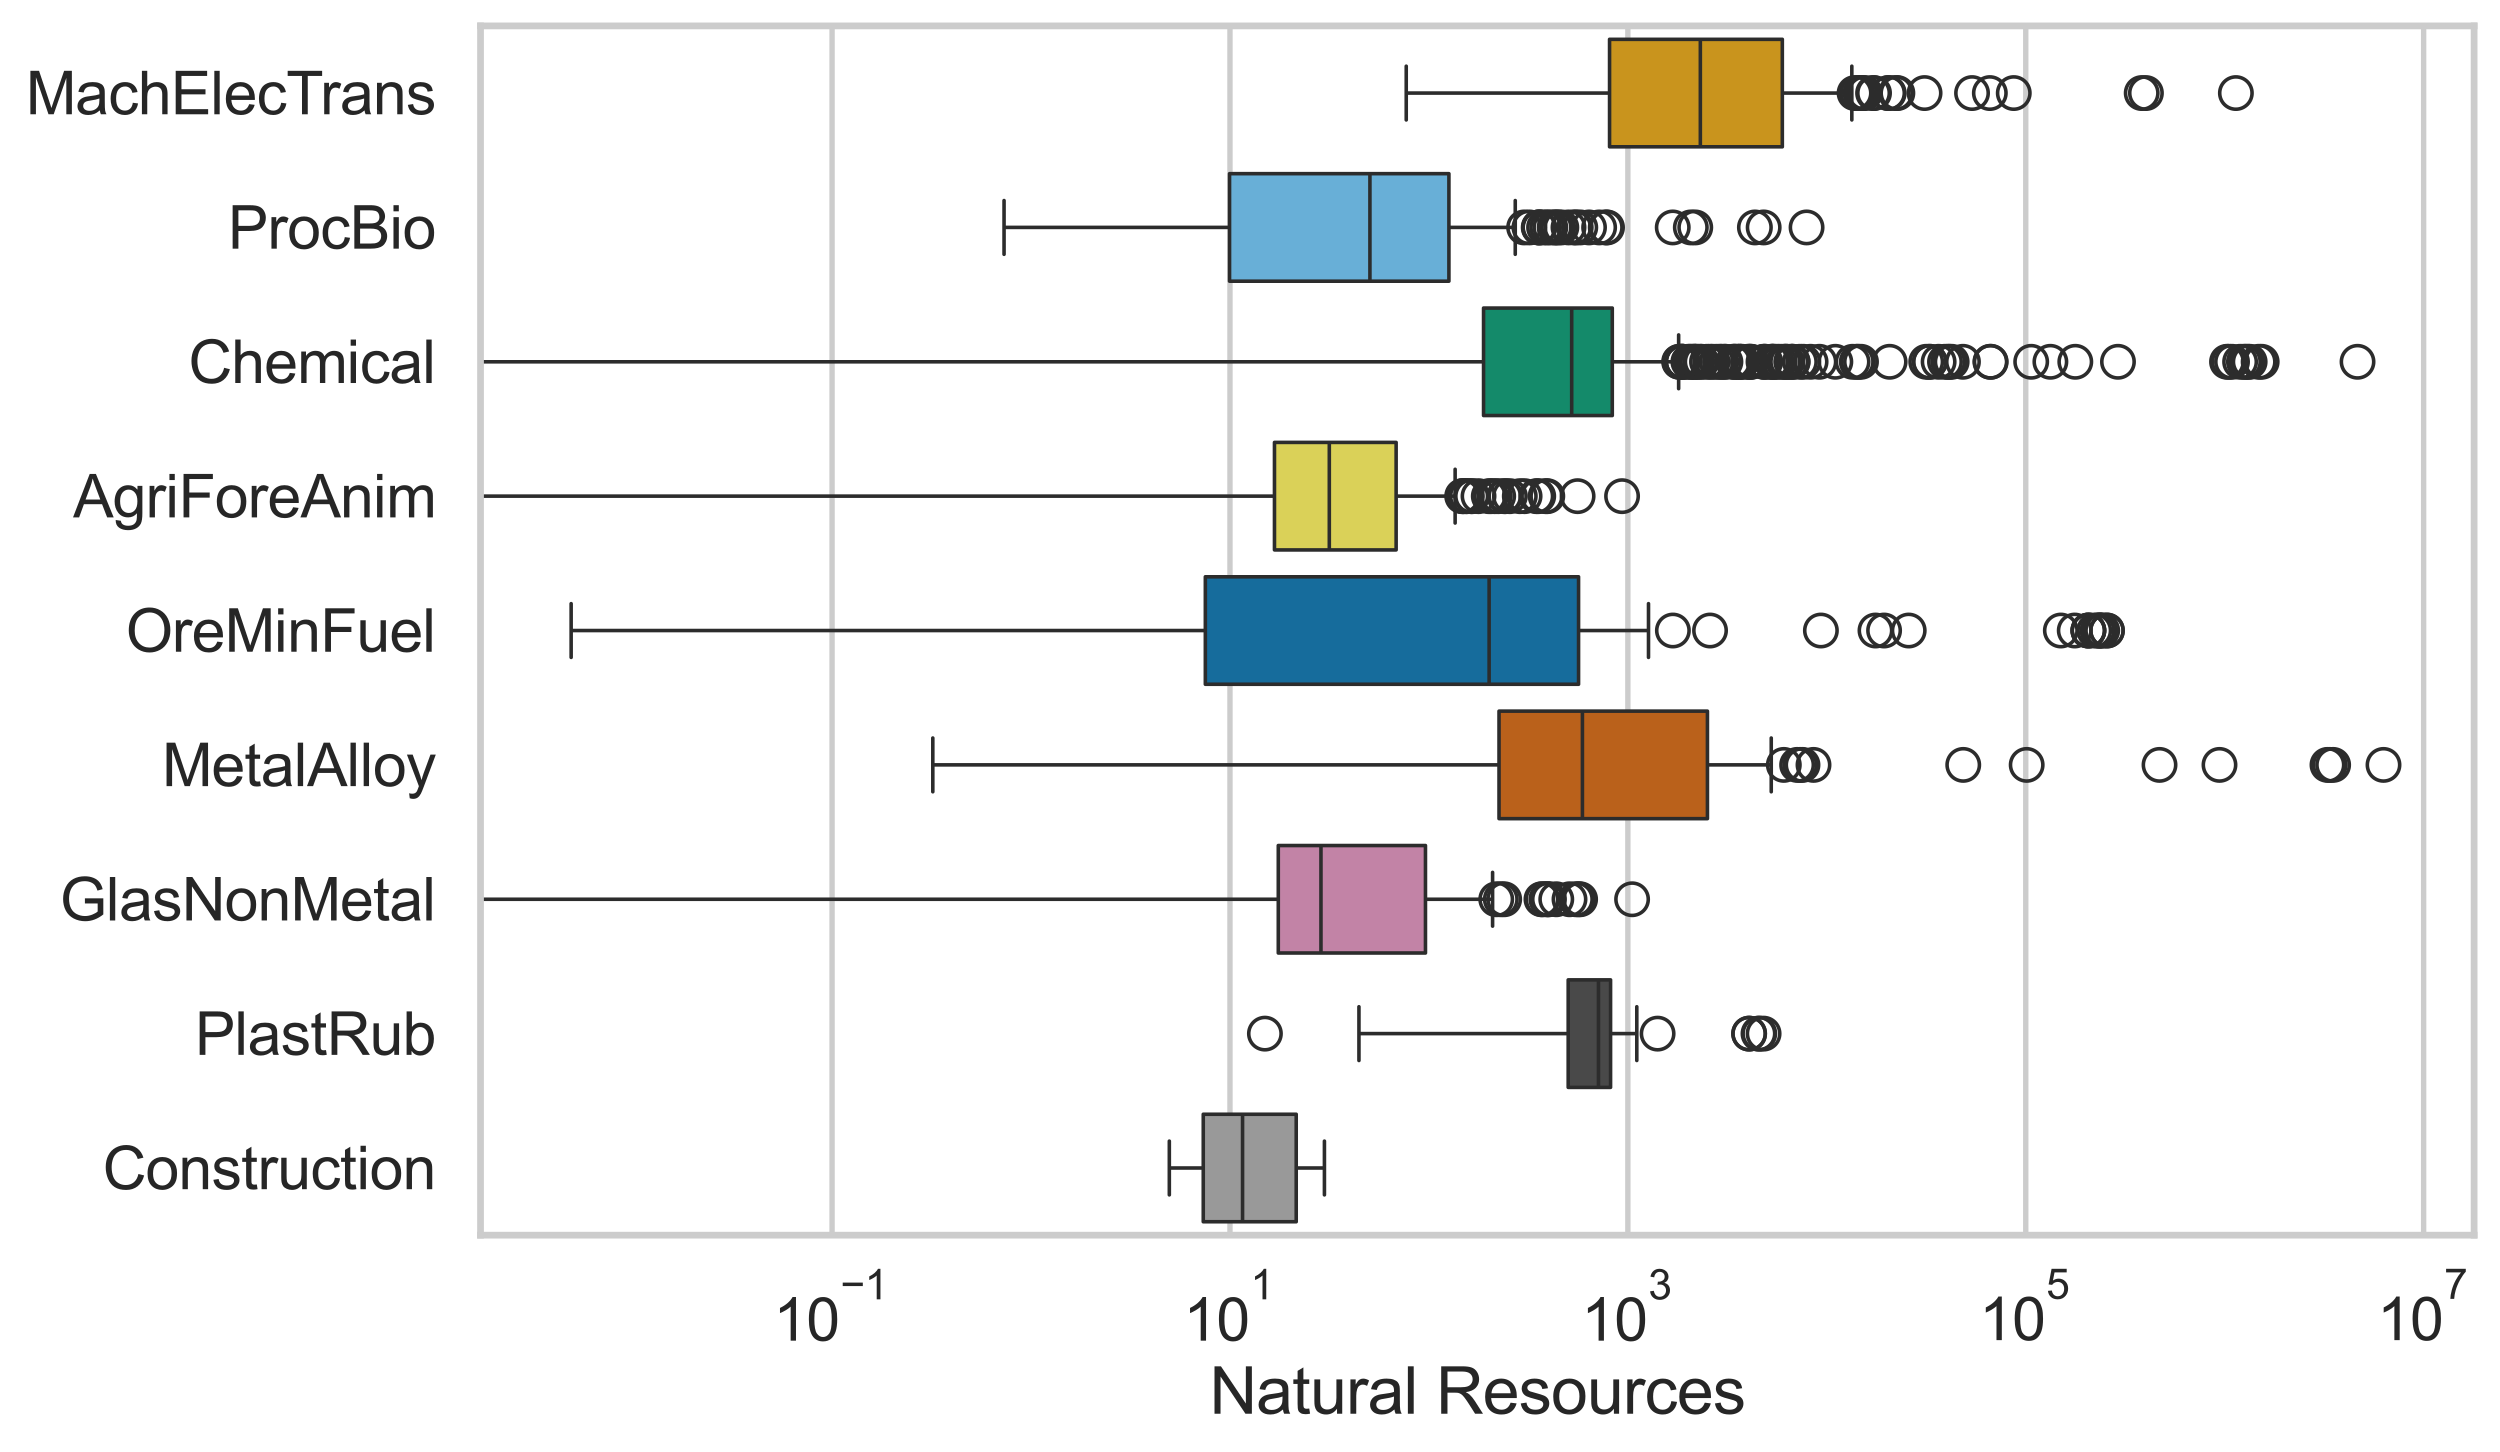 <?xml version="1.0" encoding="utf-8" standalone="no"?>
<!DOCTYPE svg PUBLIC "-//W3C//DTD SVG 1.1//EN"
  "http://www.w3.org/Graphics/SVG/1.1/DTD/svg11.dtd">
<svg xmlns:xlink="http://www.w3.org/1999/xlink" width="695.577pt" height="404.121pt" viewBox="0 0 695.577 404.121" xmlns="http://www.w3.org/2000/svg" version="1.1">
 <defs>
  <style type="text/css">*{stroke-linejoin: round; stroke-linecap: butt}</style>
 </defs>
 <g id="figure_1">
  <g id="patch_1">
   <path d="M 0 404.121 
L 695.577 404.121 
L 695.577 0 
L 0 0 
z
" style="fill: #ffffff"/>
  </g>
  <g id="axes_1">
   <g id="patch_2">
    <path d="M 133.697 343.665 
L 688.377 343.665 
L 688.377 7.2 
L 133.697 7.2 
z
" style="fill: #ffffff"/>
   </g>
   <g id="matplotlib.axis_1">
    <g id="xtick_1">
     <g id="line2d_1">
      <path d="M 231.509 343.665 
L 231.509 7.2 
" clip-path="url(#pb6df13f503)" style="fill: none; stroke: #cccccc; stroke-width: 1.5; stroke-linecap: round"/>
     </g>
     <g id="text_1">
      <!-- $\mathdefault{10^{-1}}$ -->
      <g style="fill: #262626" transform="translate(215.174 373.18) scale(0.165 -0.165)">
       <defs>
        <path id="ArialMT-31" d="M 2384 0 
L 1822 0 
L 1822 3584 
Q 1619 3391 1289 3197 
Q 959 3003 697 2906 
L 697 3450 
Q 1169 3672 1522 3987 
Q 1875 4303 2022 4600 
L 2384 4600 
L 2384 0 
z
" transform="scale(0.016)"/>
        <path id="ArialMT-30" d="M 266 2259 
Q 266 3072 433 3567 
Q 600 4063 929 4331 
Q 1259 4600 1759 4600 
Q 2128 4600 2406 4451 
Q 2684 4303 2865 4023 
Q 3047 3744 3150 3342 
Q 3253 2941 3253 2259 
Q 3253 1453 3087 958 
Q 2922 463 2592 192 
Q 2263 -78 1759 -78 
Q 1097 -78 719 397 
Q 266 969 266 2259 
z
M 844 2259 
Q 844 1131 1108 757 
Q 1372 384 1759 384 
Q 2147 384 2411 759 
Q 2675 1134 2675 2259 
Q 2675 3391 2411 3762 
Q 2147 4134 1753 4134 
Q 1366 4134 1134 3806 
Q 844 3388 844 2259 
z
" transform="scale(0.016)"/>
        <path id="ArialMT-2212" d="M 3381 1997 
L 356 1997 
L 356 2522 
L 3381 2522 
L 3381 1997 
z
" transform="scale(0.016)"/>
       </defs>
       <use xlink:href="#ArialMT-31" transform="translate(0 0.994)"/>
       <use xlink:href="#ArialMT-30" transform="translate(55.615 0.994)"/>
       <use xlink:href="#ArialMT-2212" transform="translate(112.973 70.688) scale(0.7)"/>
       <use xlink:href="#ArialMT-31" transform="translate(153.852 70.688) scale(0.7)"/>
      </g>
     </g>
    </g>
    <g id="xtick_2">
     <g id="line2d_2">
      <path d="M 342.214 343.665 
L 342.214 7.2 
" clip-path="url(#pb6df13f503)" style="fill: none; stroke: #cccccc; stroke-width: 1.5; stroke-linecap: round"/>
     </g>
     <g id="text_2">
      <!-- $\mathdefault{10^{1}}$ -->
      <g style="fill: #262626" transform="translate(329.262 373.18) scale(0.165 -0.165)">
       <use xlink:href="#ArialMT-31" transform="translate(0 0.994)"/>
       <use xlink:href="#ArialMT-30" transform="translate(55.615 0.994)"/>
       <use xlink:href="#ArialMT-31" transform="translate(112.973 70.688) scale(0.7)"/>
      </g>
     </g>
    </g>
    <g id="xtick_3">
     <g id="line2d_3">
      <path d="M 452.919 343.665 
L 452.919 7.2 
" clip-path="url(#pb6df13f503)" style="fill: none; stroke: #cccccc; stroke-width: 1.5; stroke-linecap: round"/>
     </g>
     <g id="text_3">
      <!-- $\mathdefault{10^{3}}$ -->
      <g style="fill: #262626" transform="translate(439.967 373.18) scale(0.165 -0.165)">
       <defs>
        <path id="ArialMT-33" d="M 269 1209 
L 831 1284 
Q 928 806 1161 595 
Q 1394 384 1728 384 
Q 2125 384 2398 659 
Q 2672 934 2672 1341 
Q 2672 1728 2419 1979 
Q 2166 2231 1775 2231 
Q 1616 2231 1378 2169 
L 1441 2663 
Q 1497 2656 1531 2656 
Q 1891 2656 2178 2843 
Q 2466 3031 2466 3422 
Q 2466 3731 2256 3934 
Q 2047 4138 1716 4138 
Q 1388 4138 1169 3931 
Q 950 3725 888 3313 
L 325 3413 
Q 428 3978 793 4289 
Q 1159 4600 1703 4600 
Q 2078 4600 2393 4439 
Q 2709 4278 2876 4000 
Q 3044 3722 3044 3409 
Q 3044 3113 2884 2869 
Q 2725 2625 2413 2481 
Q 2819 2388 3044 2092 
Q 3269 1797 3269 1353 
Q 3269 753 2831 336 
Q 2394 -81 1725 -81 
Q 1122 -81 723 278 
Q 325 638 269 1209 
z
" transform="scale(0.016)"/>
       </defs>
       <use xlink:href="#ArialMT-31" transform="translate(0 0.994)"/>
       <use xlink:href="#ArialMT-30" transform="translate(55.615 0.994)"/>
       <use xlink:href="#ArialMT-33" transform="translate(112.973 70.688) scale(0.7)"/>
      </g>
     </g>
    </g>
    <g id="xtick_4">
     <g id="line2d_4">
      <path d="M 563.625 343.665 
L 563.625 7.2 
" clip-path="url(#pb6df13f503)" style="fill: none; stroke: #cccccc; stroke-width: 1.5; stroke-linecap: round"/>
     </g>
     <g id="text_4">
      <!-- $\mathdefault{10^{5}}$ -->
      <g style="fill: #262626" transform="translate(550.672 373.015) scale(0.165 -0.165)">
       <defs>
        <path id="ArialMT-35" d="M 266 1200 
L 856 1250 
Q 922 819 1161 601 
Q 1400 384 1738 384 
Q 2144 384 2425 690 
Q 2706 997 2706 1503 
Q 2706 1984 2436 2262 
Q 2166 2541 1728 2541 
Q 1456 2541 1237 2417 
Q 1019 2294 894 2097 
L 366 2166 
L 809 4519 
L 3088 4519 
L 3088 3981 
L 1259 3981 
L 1013 2750 
Q 1425 3038 1878 3038 
Q 2478 3038 2890 2622 
Q 3303 2206 3303 1553 
Q 3303 931 2941 478 
Q 2500 -78 1738 -78 
Q 1113 -78 717 272 
Q 322 622 266 1200 
z
" transform="scale(0.016)"/>
       </defs>
       <use xlink:href="#ArialMT-31" transform="translate(0 0.88)"/>
       <use xlink:href="#ArialMT-30" transform="translate(55.615 0.88)"/>
       <use xlink:href="#ArialMT-35" transform="translate(112.973 70.573) scale(0.7)"/>
      </g>
     </g>
    </g>
    <g id="xtick_5">
     <g id="line2d_5">
      <path d="M 674.33 343.665 
L 674.33 7.2 
" clip-path="url(#pb6df13f503)" style="fill: none; stroke: #cccccc; stroke-width: 1.5; stroke-linecap: round"/>
     </g>
     <g id="text_5">
      <!-- $\mathdefault{10^{7}}$ -->
      <g style="fill: #262626" transform="translate(661.377 373.015) scale(0.165 -0.165)">
       <defs>
        <path id="ArialMT-37" d="M 303 3981 
L 303 4522 
L 3269 4522 
L 3269 4084 
Q 2831 3619 2401 2847 
Q 1972 2075 1738 1259 
Q 1569 684 1522 0 
L 944 0 
Q 953 541 1156 1306 
Q 1359 2072 1739 2783 
Q 2119 3494 2547 3981 
L 303 3981 
z
" transform="scale(0.016)"/>
       </defs>
       <use xlink:href="#ArialMT-31" transform="translate(0 0.847)"/>
       <use xlink:href="#ArialMT-30" transform="translate(55.615 0.847)"/>
       <use xlink:href="#ArialMT-37" transform="translate(112.973 70.541) scale(0.7)"/>
      </g>
     </g>
    </g>
    <g id="text_6">
     <!-- Natural Resources -->
     <g style="fill: #262626" transform="translate(336.51 393.344) scale(0.18 -0.18)">
      <defs>
       <path id="ArialMT-4e" d="M 488 0 
L 488 4581 
L 1109 4581 
L 3516 984 
L 3516 4581 
L 4097 4581 
L 4097 0 
L 3475 0 
L 1069 3600 
L 1069 0 
L 488 0 
z
" transform="scale(0.016)"/>
       <path id="ArialMT-61" d="M 2588 409 
Q 2275 144 1986 34 
Q 1697 -75 1366 -75 
Q 819 -75 525 192 
Q 231 459 231 875 
Q 231 1119 342 1320 
Q 453 1522 633 1644 
Q 813 1766 1038 1828 
Q 1203 1872 1538 1913 
Q 2219 1994 2541 2106 
Q 2544 2222 2544 2253 
Q 2544 2597 2384 2738 
Q 2169 2928 1744 2928 
Q 1347 2928 1158 2789 
Q 969 2650 878 2297 
L 328 2372 
Q 403 2725 575 2942 
Q 747 3159 1072 3276 
Q 1397 3394 1825 3394 
Q 2250 3394 2515 3294 
Q 2781 3194 2906 3042 
Q 3031 2891 3081 2659 
Q 3109 2516 3109 2141 
L 3109 1391 
Q 3109 606 3145 398 
Q 3181 191 3288 0 
L 2700 0 
Q 2613 175 2588 409 
z
M 2541 1666 
Q 2234 1541 1622 1453 
Q 1275 1403 1131 1340 
Q 988 1278 909 1158 
Q 831 1038 831 891 
Q 831 666 1001 516 
Q 1172 366 1500 366 
Q 1825 366 2078 508 
Q 2331 650 2450 897 
Q 2541 1088 2541 1459 
L 2541 1666 
z
" transform="scale(0.016)"/>
       <path id="ArialMT-74" d="M 1650 503 
L 1731 6 
Q 1494 -44 1306 -44 
Q 1000 -44 831 53 
Q 663 150 594 308 
Q 525 466 525 972 
L 525 2881 
L 113 2881 
L 113 3319 
L 525 3319 
L 525 4141 
L 1084 4478 
L 1084 3319 
L 1650 3319 
L 1650 2881 
L 1084 2881 
L 1084 941 
Q 1084 700 1114 631 
Q 1144 563 1211 522 
Q 1278 481 1403 481 
Q 1497 481 1650 503 
z
" transform="scale(0.016)"/>
       <path id="ArialMT-75" d="M 2597 0 
L 2597 488 
Q 2209 -75 1544 -75 
Q 1250 -75 995 37 
Q 741 150 617 320 
Q 494 491 444 738 
Q 409 903 409 1263 
L 409 3319 
L 972 3319 
L 972 1478 
Q 972 1038 1006 884 
Q 1059 663 1231 536 
Q 1403 409 1656 409 
Q 1909 409 2131 539 
Q 2353 669 2445 892 
Q 2538 1116 2538 1541 
L 2538 3319 
L 3100 3319 
L 3100 0 
L 2597 0 
z
" transform="scale(0.016)"/>
       <path id="ArialMT-72" d="M 416 0 
L 416 3319 
L 922 3319 
L 922 2816 
Q 1116 3169 1280 3281 
Q 1444 3394 1641 3394 
Q 1925 3394 2219 3213 
L 2025 2691 
Q 1819 2813 1613 2813 
Q 1428 2813 1281 2702 
Q 1134 2591 1072 2394 
Q 978 2094 978 1738 
L 978 0 
L 416 0 
z
" transform="scale(0.016)"/>
       <path id="ArialMT-6c" d="M 409 0 
L 409 4581 
L 972 4581 
L 972 0 
L 409 0 
z
" transform="scale(0.016)"/>
       <path id="ArialMT-20" transform="scale(0.016)"/>
       <path id="ArialMT-52" d="M 503 0 
L 503 4581 
L 2534 4581 
Q 3147 4581 3465 4457 
Q 3784 4334 3975 4021 
Q 4166 3709 4166 3331 
Q 4166 2844 3850 2509 
Q 3534 2175 2875 2084 
Q 3116 1969 3241 1856 
Q 3506 1613 3744 1247 
L 4541 0 
L 3778 0 
L 3172 953 
Q 2906 1366 2734 1584 
Q 2563 1803 2427 1890 
Q 2291 1978 2150 2013 
Q 2047 2034 1813 2034 
L 1109 2034 
L 1109 0 
L 503 0 
z
M 1109 2559 
L 2413 2559 
Q 2828 2559 3062 2645 
Q 3297 2731 3419 2920 
Q 3541 3109 3541 3331 
Q 3541 3656 3305 3865 
Q 3069 4075 2559 4075 
L 1109 4075 
L 1109 2559 
z
" transform="scale(0.016)"/>
       <path id="ArialMT-65" d="M 2694 1069 
L 3275 997 
Q 3138 488 2766 206 
Q 2394 -75 1816 -75 
Q 1088 -75 661 373 
Q 234 822 234 1631 
Q 234 2469 665 2931 
Q 1097 3394 1784 3394 
Q 2450 3394 2872 2941 
Q 3294 2488 3294 1666 
Q 3294 1616 3291 1516 
L 816 1516 
Q 847 969 1125 678 
Q 1403 388 1819 388 
Q 2128 388 2347 550 
Q 2566 713 2694 1069 
z
M 847 1978 
L 2700 1978 
Q 2663 2397 2488 2606 
Q 2219 2931 1791 2931 
Q 1403 2931 1139 2672 
Q 875 2413 847 1978 
z
" transform="scale(0.016)"/>
       <path id="ArialMT-73" d="M 197 991 
L 753 1078 
Q 800 744 1014 566 
Q 1228 388 1613 388 
Q 2000 388 2187 545 
Q 2375 703 2375 916 
Q 2375 1106 2209 1216 
Q 2094 1291 1634 1406 
Q 1016 1563 777 1677 
Q 538 1791 414 1992 
Q 291 2194 291 2438 
Q 291 2659 392 2848 
Q 494 3038 669 3163 
Q 800 3259 1026 3326 
Q 1253 3394 1513 3394 
Q 1903 3394 2198 3281 
Q 2494 3169 2634 2976 
Q 2775 2784 2828 2463 
L 2278 2388 
Q 2241 2644 2061 2787 
Q 1881 2931 1553 2931 
Q 1166 2931 1000 2803 
Q 834 2675 834 2503 
Q 834 2394 903 2306 
Q 972 2216 1119 2156 
Q 1203 2125 1616 2013 
Q 2213 1853 2448 1751 
Q 2684 1650 2818 1456 
Q 2953 1263 2953 975 
Q 2953 694 2789 445 
Q 2625 197 2315 61 
Q 2006 -75 1616 -75 
Q 969 -75 630 194 
Q 291 463 197 991 
z
" transform="scale(0.016)"/>
       <path id="ArialMT-6f" d="M 213 1659 
Q 213 2581 725 3025 
Q 1153 3394 1769 3394 
Q 2453 3394 2887 2945 
Q 3322 2497 3322 1706 
Q 3322 1066 3130 698 
Q 2938 331 2570 128 
Q 2203 -75 1769 -75 
Q 1072 -75 642 372 
Q 213 819 213 1659 
z
M 791 1659 
Q 791 1022 1069 705 
Q 1347 388 1769 388 
Q 2188 388 2466 706 
Q 2744 1025 2744 1678 
Q 2744 2294 2464 2611 
Q 2184 2928 1769 2928 
Q 1347 2928 1069 2612 
Q 791 2297 791 1659 
z
" transform="scale(0.016)"/>
       <path id="ArialMT-63" d="M 2588 1216 
L 3141 1144 
Q 3050 572 2676 248 
Q 2303 -75 1759 -75 
Q 1078 -75 664 370 
Q 250 816 250 1647 
Q 250 2184 428 2587 
Q 606 2991 970 3192 
Q 1334 3394 1763 3394 
Q 2303 3394 2647 3120 
Q 2991 2847 3088 2344 
L 2541 2259 
Q 2463 2594 2264 2762 
Q 2066 2931 1784 2931 
Q 1359 2931 1093 2626 
Q 828 2322 828 1663 
Q 828 994 1084 691 
Q 1341 388 1753 388 
Q 2084 388 2306 591 
Q 2528 794 2588 1216 
z
" transform="scale(0.016)"/>
      </defs>
      <use xlink:href="#ArialMT-4e"/>
      <use xlink:href="#ArialMT-61" transform="translate(72.217 0)"/>
      <use xlink:href="#ArialMT-74" transform="translate(127.832 0)"/>
      <use xlink:href="#ArialMT-75" transform="translate(155.615 0)"/>
      <use xlink:href="#ArialMT-72" transform="translate(211.23 0)"/>
      <use xlink:href="#ArialMT-61" transform="translate(244.531 0)"/>
      <use xlink:href="#ArialMT-6c" transform="translate(300.146 0)"/>
      <use xlink:href="#ArialMT-20" transform="translate(322.363 0)"/>
      <use xlink:href="#ArialMT-52" transform="translate(350.146 0)"/>
      <use xlink:href="#ArialMT-65" transform="translate(422.363 0)"/>
      <use xlink:href="#ArialMT-73" transform="translate(477.979 0)"/>
      <use xlink:href="#ArialMT-6f" transform="translate(527.979 0)"/>
      <use xlink:href="#ArialMT-75" transform="translate(583.594 0)"/>
      <use xlink:href="#ArialMT-72" transform="translate(639.209 0)"/>
      <use xlink:href="#ArialMT-63" transform="translate(672.51 0)"/>
      <use xlink:href="#ArialMT-65" transform="translate(722.51 0)"/>
      <use xlink:href="#ArialMT-73" transform="translate(778.125 0)"/>
     </g>
    </g>
   </g>
   <g id="matplotlib.axis_2">
    <g id="ytick_1">
     <g id="text_7">
      <!-- MachElecTrans -->
      <g style="fill: #262626" transform="translate(7.2 31.798) scale(0.165 -0.165)">
       <defs>
        <path id="ArialMT-4d" d="M 475 0 
L 475 4581 
L 1388 4581 
L 2472 1338 
Q 2622 884 2691 659 
Q 2769 909 2934 1394 
L 4031 4581 
L 4847 4581 
L 4847 0 
L 4263 0 
L 4263 3834 
L 2931 0 
L 2384 0 
L 1059 3900 
L 1059 0 
L 475 0 
z
" transform="scale(0.016)"/>
        <path id="ArialMT-68" d="M 422 0 
L 422 4581 
L 984 4581 
L 984 2938 
Q 1378 3394 1978 3394 
Q 2347 3394 2619 3248 
Q 2891 3103 3008 2847 
Q 3125 2591 3125 2103 
L 3125 0 
L 2563 0 
L 2563 2103 
Q 2563 2525 2380 2717 
Q 2197 2909 1863 2909 
Q 1613 2909 1392 2779 
Q 1172 2650 1078 2428 
Q 984 2206 984 1816 
L 984 0 
L 422 0 
z
" transform="scale(0.016)"/>
        <path id="ArialMT-45" d="M 506 0 
L 506 4581 
L 3819 4581 
L 3819 4041 
L 1113 4041 
L 1113 2638 
L 3647 2638 
L 3647 2100 
L 1113 2100 
L 1113 541 
L 3925 541 
L 3925 0 
L 506 0 
z
" transform="scale(0.016)"/>
        <path id="ArialMT-54" d="M 1659 0 
L 1659 4041 
L 150 4041 
L 150 4581 
L 3781 4581 
L 3781 4041 
L 2266 4041 
L 2266 0 
L 1659 0 
z
" transform="scale(0.016)"/>
        <path id="ArialMT-6e" d="M 422 0 
L 422 3319 
L 928 3319 
L 928 2847 
Q 1294 3394 1984 3394 
Q 2284 3394 2536 3286 
Q 2788 3178 2913 3003 
Q 3038 2828 3088 2588 
Q 3119 2431 3119 2041 
L 3119 0 
L 2556 0 
L 2556 2019 
Q 2556 2363 2490 2533 
Q 2425 2703 2258 2804 
Q 2091 2906 1866 2906 
Q 1506 2906 1245 2678 
Q 984 2450 984 1813 
L 984 0 
L 422 0 
z
" transform="scale(0.016)"/>
       </defs>
       <use xlink:href="#ArialMT-4d"/>
       <use xlink:href="#ArialMT-61" transform="translate(83.301 0)"/>
       <use xlink:href="#ArialMT-63" transform="translate(138.916 0)"/>
       <use xlink:href="#ArialMT-68" transform="translate(188.916 0)"/>
       <use xlink:href="#ArialMT-45" transform="translate(244.531 0)"/>
       <use xlink:href="#ArialMT-6c" transform="translate(311.23 0)"/>
       <use xlink:href="#ArialMT-65" transform="translate(333.447 0)"/>
       <use xlink:href="#ArialMT-63" transform="translate(389.062 0)"/>
       <use xlink:href="#ArialMT-54" transform="translate(439.062 0)"/>
       <use xlink:href="#ArialMT-72" transform="translate(496.396 0)"/>
       <use xlink:href="#ArialMT-61" transform="translate(529.697 0)"/>
       <use xlink:href="#ArialMT-6e" transform="translate(585.312 0)"/>
       <use xlink:href="#ArialMT-73" transform="translate(640.928 0)"/>
      </g>
     </g>
    </g>
    <g id="ytick_2">
     <g id="text_8">
      <!-- ProcBio -->
      <g style="fill: #262626" transform="translate(63.424 69.183) scale(0.165 -0.165)">
       <defs>
        <path id="ArialMT-50" d="M 494 0 
L 494 4581 
L 2222 4581 
Q 2678 4581 2919 4538 
Q 3256 4481 3484 4323 
Q 3713 4166 3852 3881 
Q 3991 3597 3991 3256 
Q 3991 2672 3619 2267 
Q 3247 1863 2275 1863 
L 1100 1863 
L 1100 0 
L 494 0 
z
M 1100 2403 
L 2284 2403 
Q 2872 2403 3119 2622 
Q 3366 2841 3366 3238 
Q 3366 3525 3220 3729 
Q 3075 3934 2838 4000 
Q 2684 4041 2272 4041 
L 1100 4041 
L 1100 2403 
z
" transform="scale(0.016)"/>
        <path id="ArialMT-42" d="M 469 0 
L 469 4581 
L 2188 4581 
Q 2713 4581 3030 4442 
Q 3347 4303 3526 4014 
Q 3706 3725 3706 3409 
Q 3706 3116 3547 2856 
Q 3388 2597 3066 2438 
Q 3481 2316 3704 2022 
Q 3928 1728 3928 1328 
Q 3928 1006 3792 729 
Q 3656 453 3456 303 
Q 3256 153 2954 76 
Q 2653 0 2216 0 
L 469 0 
z
M 1075 2656 
L 2066 2656 
Q 2469 2656 2644 2709 
Q 2875 2778 2992 2937 
Q 3109 3097 3109 3338 
Q 3109 3566 3000 3739 
Q 2891 3913 2687 3977 
Q 2484 4041 1991 4041 
L 1075 4041 
L 1075 2656 
z
M 1075 541 
L 2216 541 
Q 2509 541 2628 563 
Q 2838 600 2978 687 
Q 3119 775 3209 942 
Q 3300 1109 3300 1328 
Q 3300 1584 3169 1773 
Q 3038 1963 2805 2039 
Q 2572 2116 2134 2116 
L 1075 2116 
L 1075 541 
z
" transform="scale(0.016)"/>
        <path id="ArialMT-69" d="M 425 3934 
L 425 4581 
L 988 4581 
L 988 3934 
L 425 3934 
z
M 425 0 
L 425 3319 
L 988 3319 
L 988 0 
L 425 0 
z
" transform="scale(0.016)"/>
       </defs>
       <use xlink:href="#ArialMT-50"/>
       <use xlink:href="#ArialMT-72" transform="translate(66.699 0)"/>
       <use xlink:href="#ArialMT-6f" transform="translate(100 0)"/>
       <use xlink:href="#ArialMT-63" transform="translate(155.615 0)"/>
       <use xlink:href="#ArialMT-42" transform="translate(205.615 0)"/>
       <use xlink:href="#ArialMT-69" transform="translate(272.314 0)"/>
       <use xlink:href="#ArialMT-6f" transform="translate(294.531 0)"/>
      </g>
     </g>
    </g>
    <g id="ytick_3">
     <g id="text_9">
      <!-- Chemical -->
      <g style="fill: #262626" transform="translate(52.428 106.568) scale(0.165 -0.165)">
       <defs>
        <path id="ArialMT-43" d="M 3763 1606 
L 4369 1453 
Q 4178 706 3683 314 
Q 3188 -78 2472 -78 
Q 1731 -78 1267 223 
Q 803 525 561 1097 
Q 319 1669 319 2325 
Q 319 3041 592 3573 
Q 866 4106 1370 4382 
Q 1875 4659 2481 4659 
Q 3169 4659 3637 4309 
Q 4106 3959 4291 3325 
L 3694 3184 
Q 3534 3684 3231 3912 
Q 2928 4141 2469 4141 
Q 1941 4141 1586 3887 
Q 1231 3634 1087 3207 
Q 944 2781 944 2328 
Q 944 1744 1114 1308 
Q 1284 872 1643 656 
Q 2003 441 2422 441 
Q 2931 441 3284 734 
Q 3638 1028 3763 1606 
z
" transform="scale(0.016)"/>
        <path id="ArialMT-6d" d="M 422 0 
L 422 3319 
L 925 3319 
L 925 2853 
Q 1081 3097 1340 3245 
Q 1600 3394 1931 3394 
Q 2300 3394 2536 3241 
Q 2772 3088 2869 2813 
Q 3263 3394 3894 3394 
Q 4388 3394 4653 3120 
Q 4919 2847 4919 2278 
L 4919 0 
L 4359 0 
L 4359 2091 
Q 4359 2428 4304 2576 
Q 4250 2725 4106 2815 
Q 3963 2906 3769 2906 
Q 3419 2906 3187 2673 
Q 2956 2441 2956 1928 
L 2956 0 
L 2394 0 
L 2394 2156 
Q 2394 2531 2256 2718 
Q 2119 2906 1806 2906 
Q 1569 2906 1367 2781 
Q 1166 2656 1075 2415 
Q 984 2175 984 1722 
L 984 0 
L 422 0 
z
" transform="scale(0.016)"/>
       </defs>
       <use xlink:href="#ArialMT-43"/>
       <use xlink:href="#ArialMT-68" transform="translate(72.217 0)"/>
       <use xlink:href="#ArialMT-65" transform="translate(127.832 0)"/>
       <use xlink:href="#ArialMT-6d" transform="translate(183.447 0)"/>
       <use xlink:href="#ArialMT-69" transform="translate(266.748 0)"/>
       <use xlink:href="#ArialMT-63" transform="translate(288.965 0)"/>
       <use xlink:href="#ArialMT-61" transform="translate(338.965 0)"/>
       <use xlink:href="#ArialMT-6c" transform="translate(394.58 0)"/>
      </g>
     </g>
    </g>
    <g id="ytick_4">
     <g id="text_10">
      <!-- AgriForeAnim -->
      <g style="fill: #262626" transform="translate(20.341 143.953) scale(0.165 -0.165)">
       <defs>
        <path id="ArialMT-41" d="M -9 0 
L 1750 4581 
L 2403 4581 
L 4278 0 
L 3588 0 
L 3053 1388 
L 1138 1388 
L 634 0 
L -9 0 
z
M 1313 1881 
L 2866 1881 
L 2388 3150 
Q 2169 3728 2063 4100 
Q 1975 3659 1816 3225 
L 1313 1881 
z
" transform="scale(0.016)"/>
        <path id="ArialMT-67" d="M 319 -275 
L 866 -356 
Q 900 -609 1056 -725 
Q 1266 -881 1628 -881 
Q 2019 -881 2231 -725 
Q 2444 -569 2519 -288 
Q 2563 -116 2559 434 
Q 2191 0 1641 0 
Q 956 0 581 494 
Q 206 988 206 1678 
Q 206 2153 378 2554 
Q 550 2956 876 3175 
Q 1203 3394 1644 3394 
Q 2231 3394 2613 2919 
L 2613 3319 
L 3131 3319 
L 3131 450 
Q 3131 -325 2973 -648 
Q 2816 -972 2473 -1159 
Q 2131 -1347 1631 -1347 
Q 1038 -1347 672 -1080 
Q 306 -813 319 -275 
z
M 784 1719 
Q 784 1066 1043 766 
Q 1303 466 1694 466 
Q 2081 466 2343 764 
Q 2606 1063 2606 1700 
Q 2606 2309 2336 2618 
Q 2066 2928 1684 2928 
Q 1309 2928 1046 2623 
Q 784 2319 784 1719 
z
" transform="scale(0.016)"/>
        <path id="ArialMT-46" d="M 525 0 
L 525 4581 
L 3616 4581 
L 3616 4041 
L 1131 4041 
L 1131 2622 
L 3281 2622 
L 3281 2081 
L 1131 2081 
L 1131 0 
L 525 0 
z
" transform="scale(0.016)"/>
       </defs>
       <use xlink:href="#ArialMT-41"/>
       <use xlink:href="#ArialMT-67" transform="translate(66.699 0)"/>
       <use xlink:href="#ArialMT-72" transform="translate(122.314 0)"/>
       <use xlink:href="#ArialMT-69" transform="translate(155.615 0)"/>
       <use xlink:href="#ArialMT-46" transform="translate(177.832 0)"/>
       <use xlink:href="#ArialMT-6f" transform="translate(238.916 0)"/>
       <use xlink:href="#ArialMT-72" transform="translate(294.531 0)"/>
       <use xlink:href="#ArialMT-65" transform="translate(327.832 0)"/>
       <use xlink:href="#ArialMT-41" transform="translate(383.447 0)"/>
       <use xlink:href="#ArialMT-6e" transform="translate(450.146 0)"/>
       <use xlink:href="#ArialMT-69" transform="translate(505.762 0)"/>
       <use xlink:href="#ArialMT-6d" transform="translate(527.979 0)"/>
      </g>
     </g>
    </g>
    <g id="ytick_5">
     <g id="text_11">
      <!-- OreMinFuel -->
      <g style="fill: #262626" transform="translate(35.013 181.337) scale(0.165 -0.165)">
       <defs>
        <path id="ArialMT-4f" d="M 309 2231 
Q 309 3372 921 4017 
Q 1534 4663 2503 4663 
Q 3138 4663 3647 4359 
Q 4156 4056 4423 3514 
Q 4691 2972 4691 2284 
Q 4691 1588 4409 1038 
Q 4128 488 3612 205 
Q 3097 -78 2500 -78 
Q 1853 -78 1343 234 
Q 834 547 571 1087 
Q 309 1628 309 2231 
z
M 934 2222 
Q 934 1394 1379 917 
Q 1825 441 2497 441 
Q 3181 441 3623 922 
Q 4066 1403 4066 2288 
Q 4066 2847 3877 3264 
Q 3688 3681 3323 3911 
Q 2959 4141 2506 4141 
Q 1863 4141 1398 3698 
Q 934 3256 934 2222 
z
" transform="scale(0.016)"/>
       </defs>
       <use xlink:href="#ArialMT-4f"/>
       <use xlink:href="#ArialMT-72" transform="translate(77.783 0)"/>
       <use xlink:href="#ArialMT-65" transform="translate(111.084 0)"/>
       <use xlink:href="#ArialMT-4d" transform="translate(166.699 0)"/>
       <use xlink:href="#ArialMT-69" transform="translate(250 0)"/>
       <use xlink:href="#ArialMT-6e" transform="translate(272.217 0)"/>
       <use xlink:href="#ArialMT-46" transform="translate(327.832 0)"/>
       <use xlink:href="#ArialMT-75" transform="translate(388.916 0)"/>
       <use xlink:href="#ArialMT-65" transform="translate(444.531 0)"/>
       <use xlink:href="#ArialMT-6c" transform="translate(500.146 0)"/>
      </g>
     </g>
    </g>
    <g id="ytick_6">
     <g id="text_12">
      <!-- MetalAlloy -->
      <g style="fill: #262626" transform="translate(45.088 218.722) scale(0.165 -0.165)">
       <defs>
        <path id="ArialMT-79" d="M 397 -1278 
L 334 -750 
Q 519 -800 656 -800 
Q 844 -800 956 -737 
Q 1069 -675 1141 -563 
Q 1194 -478 1313 -144 
Q 1328 -97 1363 -6 
L 103 3319 
L 709 3319 
L 1400 1397 
Q 1534 1031 1641 628 
Q 1738 1016 1872 1384 
L 2581 3319 
L 3144 3319 
L 1881 -56 
Q 1678 -603 1566 -809 
Q 1416 -1088 1222 -1217 
Q 1028 -1347 759 -1347 
Q 597 -1347 397 -1278 
z
" transform="scale(0.016)"/>
       </defs>
       <use xlink:href="#ArialMT-4d"/>
       <use xlink:href="#ArialMT-65" transform="translate(83.301 0)"/>
       <use xlink:href="#ArialMT-74" transform="translate(138.916 0)"/>
       <use xlink:href="#ArialMT-61" transform="translate(166.699 0)"/>
       <use xlink:href="#ArialMT-6c" transform="translate(222.314 0)"/>
       <use xlink:href="#ArialMT-41" transform="translate(244.531 0)"/>
       <use xlink:href="#ArialMT-6c" transform="translate(311.23 0)"/>
       <use xlink:href="#ArialMT-6c" transform="translate(333.447 0)"/>
       <use xlink:href="#ArialMT-6f" transform="translate(355.664 0)"/>
       <use xlink:href="#ArialMT-79" transform="translate(411.279 0)"/>
      </g>
     </g>
    </g>
    <g id="ytick_7">
     <g id="text_13">
      <!-- GlasNonMetal -->
      <g style="fill: #262626" transform="translate(16.659 256.107) scale(0.165 -0.165)">
       <defs>
        <path id="ArialMT-47" d="M 2638 1797 
L 2638 2334 
L 4578 2338 
L 4578 638 
Q 4131 281 3656 101 
Q 3181 -78 2681 -78 
Q 2006 -78 1454 211 
Q 903 500 622 1047 
Q 341 1594 341 2269 
Q 341 2938 620 3517 
Q 900 4097 1425 4378 
Q 1950 4659 2634 4659 
Q 3131 4659 3532 4498 
Q 3934 4338 4162 4050 
Q 4391 3763 4509 3300 
L 3963 3150 
Q 3859 3500 3706 3700 
Q 3553 3900 3268 4020 
Q 2984 4141 2638 4141 
Q 2222 4141 1919 4014 
Q 1616 3888 1430 3681 
Q 1244 3475 1141 3228 
Q 966 2803 966 2306 
Q 966 1694 1177 1281 
Q 1388 869 1791 669 
Q 2194 469 2647 469 
Q 3041 469 3416 620 
Q 3791 772 3984 944 
L 3984 1797 
L 2638 1797 
z
" transform="scale(0.016)"/>
       </defs>
       <use xlink:href="#ArialMT-47"/>
       <use xlink:href="#ArialMT-6c" transform="translate(77.783 0)"/>
       <use xlink:href="#ArialMT-61" transform="translate(100 0)"/>
       <use xlink:href="#ArialMT-73" transform="translate(155.615 0)"/>
       <use xlink:href="#ArialMT-4e" transform="translate(205.615 0)"/>
       <use xlink:href="#ArialMT-6f" transform="translate(277.832 0)"/>
       <use xlink:href="#ArialMT-6e" transform="translate(333.447 0)"/>
       <use xlink:href="#ArialMT-4d" transform="translate(389.062 0)"/>
       <use xlink:href="#ArialMT-65" transform="translate(472.363 0)"/>
       <use xlink:href="#ArialMT-74" transform="translate(527.979 0)"/>
       <use xlink:href="#ArialMT-61" transform="translate(555.762 0)"/>
       <use xlink:href="#ArialMT-6c" transform="translate(611.377 0)"/>
      </g>
     </g>
    </g>
    <g id="ytick_8">
     <g id="text_14">
      <!-- PlastRub -->
      <g style="fill: #262626" transform="translate(54.248 293.492) scale(0.165 -0.165)">
       <defs>
        <path id="ArialMT-62" d="M 941 0 
L 419 0 
L 419 4581 
L 981 4581 
L 981 2947 
Q 1338 3394 1891 3394 
Q 2197 3394 2470 3270 
Q 2744 3147 2920 2923 
Q 3097 2700 3197 2384 
Q 3297 2069 3297 1709 
Q 3297 856 2875 390 
Q 2453 -75 1863 -75 
Q 1275 -75 941 416 
L 941 0 
z
M 934 1684 
Q 934 1088 1097 822 
Q 1363 388 1816 388 
Q 2184 388 2453 708 
Q 2722 1028 2722 1663 
Q 2722 2313 2464 2622 
Q 2206 2931 1841 2931 
Q 1472 2931 1203 2611 
Q 934 2291 934 1684 
z
" transform="scale(0.016)"/>
       </defs>
       <use xlink:href="#ArialMT-50"/>
       <use xlink:href="#ArialMT-6c" transform="translate(66.699 0)"/>
       <use xlink:href="#ArialMT-61" transform="translate(88.916 0)"/>
       <use xlink:href="#ArialMT-73" transform="translate(144.531 0)"/>
       <use xlink:href="#ArialMT-74" transform="translate(194.531 0)"/>
       <use xlink:href="#ArialMT-52" transform="translate(222.314 0)"/>
       <use xlink:href="#ArialMT-75" transform="translate(294.531 0)"/>
       <use xlink:href="#ArialMT-62" transform="translate(350.146 0)"/>
      </g>
     </g>
    </g>
    <g id="ytick_9">
     <g id="text_15">
      <!-- Construction -->
      <g style="fill: #262626" transform="translate(28.575 330.877) scale(0.165 -0.165)">
       <use xlink:href="#ArialMT-43"/>
       <use xlink:href="#ArialMT-6f" transform="translate(72.217 0)"/>
       <use xlink:href="#ArialMT-6e" transform="translate(127.832 0)"/>
       <use xlink:href="#ArialMT-73" transform="translate(183.447 0)"/>
       <use xlink:href="#ArialMT-74" transform="translate(233.447 0)"/>
       <use xlink:href="#ArialMT-72" transform="translate(261.23 0)"/>
       <use xlink:href="#ArialMT-75" transform="translate(294.531 0)"/>
       <use xlink:href="#ArialMT-63" transform="translate(350.146 0)"/>
       <use xlink:href="#ArialMT-74" transform="translate(400.146 0)"/>
       <use xlink:href="#ArialMT-69" transform="translate(427.93 0)"/>
       <use xlink:href="#ArialMT-6f" transform="translate(450.146 0)"/>
       <use xlink:href="#ArialMT-6e" transform="translate(505.762 0)"/>
      </g>
     </g>
    </g>
   </g>
   <g id="patch_3">
    <path d="M 447.828 10.938 
L 447.828 40.846 
L 495.899 40.846 
L 495.899 10.938 
L 447.828 10.938 
z
" clip-path="url(#pb6df13f503)" style="fill: #c9941d; stroke: #2c2c2c; stroke-linejoin: miter"/>
   </g>
   <g id="line2d_6">
    <path d="M 447.828 25.892 
L 391.259 25.892 
" clip-path="url(#pb6df13f503)" style="fill: none; stroke: #2c2c2c"/>
   </g>
   <g id="line2d_7">
    <path d="M 495.899 25.892 
L 515.235 25.892 
" clip-path="url(#pb6df13f503)" style="fill: none; stroke: #2c2c2c"/>
   </g>
   <g id="line2d_8">
    <path d="M 391.259 18.415 
L 391.259 33.369 
" clip-path="url(#pb6df13f503)" style="fill: none; stroke: #2c2c2c; stroke-linecap: round"/>
   </g>
   <g id="line2d_9">
    <path d="M 515.235 18.415 
L 515.235 33.369 
" clip-path="url(#pb6df13f503)" style="fill: none; stroke: #2c2c2c; stroke-linecap: round"/>
   </g>
   <g id="line2d_10">
    <defs>
     <path id="mc3e688f3c3" d="M 0 4.5 
C 1.193 4.5 2.338 4.026 3.182 3.182 
C 4.026 2.338 4.5 1.193 4.5 0 
C 4.5 -1.193 4.026 -2.338 3.182 -3.182 
C 2.338 -4.026 1.193 -4.5 0 -4.5 
C -1.193 -4.5 -2.338 -4.026 -3.182 -3.182 
C -4.026 -2.338 -4.5 -1.193 -4.5 0 
C -4.5 1.193 -4.026 2.338 -3.182 3.182 
C -2.338 4.026 -1.193 4.5 0 4.5 
z
" style="stroke: #2c2c2c"/>
    </defs>
    <g clip-path="url(#pb6df13f503)">
     <use xlink:href="#mc3e688f3c3" x="535.473" y="25.892" style="fill-opacity: 0; stroke: #2c2c2c"/>
     <use xlink:href="#mc3e688f3c3" x="518.181" y="25.892" style="fill-opacity: 0; stroke: #2c2c2c"/>
     <use xlink:href="#mc3e688f3c3" x="525.504" y="25.892" style="fill-opacity: 0; stroke: #2c2c2c"/>
     <use xlink:href="#mc3e688f3c3" x="553.634" y="25.892" style="fill-opacity: 0; stroke: #2c2c2c"/>
     <use xlink:href="#mc3e688f3c3" x="548.682" y="25.892" style="fill-opacity: 0; stroke: #2c2c2c"/>
     <use xlink:href="#mc3e688f3c3" x="521.411" y="25.892" style="fill-opacity: 0; stroke: #2c2c2c"/>
     <use xlink:href="#mc3e688f3c3" x="516.76" y="25.892" style="fill-opacity: 0; stroke: #2c2c2c"/>
     <use xlink:href="#mc3e688f3c3" x="597.059" y="25.892" style="fill-opacity: 0; stroke: #2c2c2c"/>
     <use xlink:href="#mc3e688f3c3" x="595.888" y="25.892" style="fill-opacity: 0; stroke: #2c2c2c"/>
     <use xlink:href="#mc3e688f3c3" x="560.292" y="25.892" style="fill-opacity: 0; stroke: #2c2c2c"/>
     <use xlink:href="#mc3e688f3c3" x="516.002" y="25.892" style="fill-opacity: 0; stroke: #2c2c2c"/>
     <use xlink:href="#mc3e688f3c3" x="517.677" y="25.892" style="fill-opacity: 0; stroke: #2c2c2c"/>
     <use xlink:href="#mc3e688f3c3" x="525.33" y="25.892" style="fill-opacity: 0; stroke: #2c2c2c"/>
     <use xlink:href="#mc3e688f3c3" x="517.677" y="25.892" style="fill-opacity: 0; stroke: #2c2c2c"/>
     <use xlink:href="#mc3e688f3c3" x="527.459" y="25.892" style="fill-opacity: 0; stroke: #2c2c2c"/>
     <use xlink:href="#mc3e688f3c3" x="521.152" y="25.892" style="fill-opacity: 0; stroke: #2c2c2c"/>
     <use xlink:href="#mc3e688f3c3" x="527.907" y="25.892" style="fill-opacity: 0; stroke: #2c2c2c"/>
     <use xlink:href="#mc3e688f3c3" x="518.893" y="25.892" style="fill-opacity: 0; stroke: #2c2c2c"/>
     <use xlink:href="#mc3e688f3c3" x="622.091" y="25.892" style="fill-opacity: 0; stroke: #2c2c2c"/>
    </g>
   </g>
   <g id="patch_4">
    <path d="M 342.096 48.323 
L 342.096 78.231 
L 403.132 78.231 
L 403.132 48.323 
L 342.096 48.323 
z
" clip-path="url(#pb6df13f503)" style="fill: #68afd7; stroke: #2c2c2c; stroke-linejoin: miter"/>
   </g>
   <g id="line2d_11">
    <path d="M 342.096 63.277 
L 279.358 63.277 
" clip-path="url(#pb6df13f503)" style="fill: none; stroke: #2c2c2c"/>
   </g>
   <g id="line2d_12">
    <path d="M 403.132 63.277 
L 421.59 63.277 
" clip-path="url(#pb6df13f503)" style="fill: none; stroke: #2c2c2c"/>
   </g>
   <g id="line2d_13">
    <path d="M 279.358 55.8 
L 279.358 70.754 
" clip-path="url(#pb6df13f503)" style="fill: none; stroke: #2c2c2c; stroke-linecap: round"/>
   </g>
   <g id="line2d_14">
    <path d="M 421.59 55.8 
L 421.59 70.754 
" clip-path="url(#pb6df13f503)" style="fill: none; stroke: #2c2c2c; stroke-linecap: round"/>
   </g>
   <g id="line2d_15">
    <g clip-path="url(#pb6df13f503)">
     <use xlink:href="#mc3e688f3c3" x="447.122" y="63.277" style="fill-opacity: 0; stroke: #2c2c2c"/>
     <use xlink:href="#mc3e688f3c3" x="432.547" y="63.277" style="fill-opacity: 0; stroke: #2c2c2c"/>
     <use xlink:href="#mc3e688f3c3" x="429.605" y="63.277" style="fill-opacity: 0; stroke: #2c2c2c"/>
     <use xlink:href="#mc3e688f3c3" x="502.643" y="63.277" style="fill-opacity: 0; stroke: #2c2c2c"/>
     <use xlink:href="#mc3e688f3c3" x="428.308" y="63.277" style="fill-opacity: 0; stroke: #2c2c2c"/>
     <use xlink:href="#mc3e688f3c3" x="428.117" y="63.277" style="fill-opacity: 0; stroke: #2c2c2c"/>
     <use xlink:href="#mc3e688f3c3" x="438.415" y="63.277" style="fill-opacity: 0; stroke: #2c2c2c"/>
     <use xlink:href="#mc3e688f3c3" x="444.925" y="63.277" style="fill-opacity: 0; stroke: #2c2c2c"/>
     <use xlink:href="#mc3e688f3c3" x="488.269" y="63.277" style="fill-opacity: 0; stroke: #2c2c2c"/>
     <use xlink:href="#mc3e688f3c3" x="471.67" y="63.277" style="fill-opacity: 0; stroke: #2c2c2c"/>
     <use xlink:href="#mc3e688f3c3" x="470.439" y="63.277" style="fill-opacity: 0; stroke: #2c2c2c"/>
     <use xlink:href="#mc3e688f3c3" x="430.486" y="63.277" style="fill-opacity: 0; stroke: #2c2c2c"/>
     <use xlink:href="#mc3e688f3c3" x="439.679" y="63.277" style="fill-opacity: 0; stroke: #2c2c2c"/>
     <use xlink:href="#mc3e688f3c3" x="425.535" y="63.277" style="fill-opacity: 0; stroke: #2c2c2c"/>
     <use xlink:href="#mc3e688f3c3" x="434.411" y="63.277" style="fill-opacity: 0; stroke: #2c2c2c"/>
     <use xlink:href="#mc3e688f3c3" x="428.227" y="63.277" style="fill-opacity: 0; stroke: #2c2c2c"/>
     <use xlink:href="#mc3e688f3c3" x="433.546" y="63.277" style="fill-opacity: 0; stroke: #2c2c2c"/>
     <use xlink:href="#mc3e688f3c3" x="465.407" y="63.277" style="fill-opacity: 0; stroke: #2c2c2c"/>
     <use xlink:href="#mc3e688f3c3" x="432.834" y="63.277" style="fill-opacity: 0; stroke: #2c2c2c"/>
     <use xlink:href="#mc3e688f3c3" x="446.77" y="63.277" style="fill-opacity: 0; stroke: #2c2c2c"/>
     <use xlink:href="#mc3e688f3c3" x="431.351" y="63.277" style="fill-opacity: 0; stroke: #2c2c2c"/>
     <use xlink:href="#mc3e688f3c3" x="442.112" y="63.277" style="fill-opacity: 0; stroke: #2c2c2c"/>
     <use xlink:href="#mc3e688f3c3" x="490.704" y="63.277" style="fill-opacity: 0; stroke: #2c2c2c"/>
     <use xlink:href="#mc3e688f3c3" x="438.01" y="63.277" style="fill-opacity: 0; stroke: #2c2c2c"/>
     <use xlink:href="#mc3e688f3c3" x="424.06" y="63.277" style="fill-opacity: 0; stroke: #2c2c2c"/>
     <use xlink:href="#mc3e688f3c3" x="436.403" y="63.277" style="fill-opacity: 0; stroke: #2c2c2c"/>
    </g>
   </g>
   <g id="patch_5">
    <path d="M 412.771 85.708 
L 412.771 115.616 
L 448.586 115.616 
L 448.586 85.708 
L 412.771 85.708 
z
" clip-path="url(#pb6df13f503)" style="fill: #148a6a; stroke: #2c2c2c; stroke-linejoin: miter"/>
   </g>
   <g id="line2d_16">
    <path d="M 412.771 100.662 
L -1 100.662 
" clip-path="url(#pb6df13f503)" style="fill: none; stroke: #2c2c2c"/>
   </g>
   <g id="line2d_17">
    <path d="M 448.586 100.662 
L 467.049 100.662 
" clip-path="url(#pb6df13f503)" style="fill: none; stroke: #2c2c2c"/>
   </g>
   <g id="line2d_18">
    <path clip-path="url(#pb6df13f503)" style="fill: none; stroke: #2c2c2c; stroke-linecap: round"/>
   </g>
   <g id="line2d_19">
    <path d="M 467.049 93.185 
L 467.049 108.139 
" clip-path="url(#pb6df13f503)" style="fill: none; stroke: #2c2c2c; stroke-linecap: round"/>
   </g>
   <g id="line2d_20">
    <g clip-path="url(#pb6df13f503)">
     <use xlink:href="#mc3e688f3c3" x="623.27" y="100.662" style="fill-opacity: 0; stroke: #2c2c2c"/>
     <use xlink:href="#mc3e688f3c3" x="496.855" y="100.662" style="fill-opacity: 0; stroke: #2c2c2c"/>
     <use xlink:href="#mc3e688f3c3" x="553.792" y="100.662" style="fill-opacity: 0; stroke: #2c2c2c"/>
     <use xlink:href="#mc3e688f3c3" x="517.781" y="100.662" style="fill-opacity: 0; stroke: #2c2c2c"/>
     <use xlink:href="#mc3e688f3c3" x="570.482" y="100.662" style="fill-opacity: 0; stroke: #2c2c2c"/>
     <use xlink:href="#mc3e688f3c3" x="467.19" y="100.662" style="fill-opacity: 0; stroke: #2c2c2c"/>
     <use xlink:href="#mc3e688f3c3" x="624.33" y="100.662" style="fill-opacity: 0; stroke: #2c2c2c"/>
     <use xlink:href="#mc3e688f3c3" x="474.942" y="100.662" style="fill-opacity: 0; stroke: #2c2c2c"/>
     <use xlink:href="#mc3e688f3c3" x="628.425" y="100.662" style="fill-opacity: 0; stroke: #2c2c2c"/>
     <use xlink:href="#mc3e688f3c3" x="482.688" y="100.662" style="fill-opacity: 0; stroke: #2c2c2c"/>
     <use xlink:href="#mc3e688f3c3" x="467.339" y="100.662" style="fill-opacity: 0; stroke: #2c2c2c"/>
     <use xlink:href="#mc3e688f3c3" x="494.307" y="100.662" style="fill-opacity: 0; stroke: #2c2c2c"/>
     <use xlink:href="#mc3e688f3c3" x="525.751" y="100.662" style="fill-opacity: 0; stroke: #2c2c2c"/>
     <use xlink:href="#mc3e688f3c3" x="493.295" y="100.662" style="fill-opacity: 0; stroke: #2c2c2c"/>
     <use xlink:href="#mc3e688f3c3" x="476.507" y="100.662" style="fill-opacity: 0; stroke: #2c2c2c"/>
     <use xlink:href="#mc3e688f3c3" x="620.104" y="100.662" style="fill-opacity: 0; stroke: #2c2c2c"/>
     <use xlink:href="#mc3e688f3c3" x="493.499" y="100.662" style="fill-opacity: 0; stroke: #2c2c2c"/>
     <use xlink:href="#mc3e688f3c3" x="515.442" y="100.662" style="fill-opacity: 0; stroke: #2c2c2c"/>
     <use xlink:href="#mc3e688f3c3" x="621.013" y="100.662" style="fill-opacity: 0; stroke: #2c2c2c"/>
     <use xlink:href="#mc3e688f3c3" x="629.265" y="100.662" style="fill-opacity: 0; stroke: #2c2c2c"/>
     <use xlink:href="#mc3e688f3c3" x="468.089" y="100.662" style="fill-opacity: 0; stroke: #2c2c2c"/>
     <use xlink:href="#mc3e688f3c3" x="500.788" y="100.662" style="fill-opacity: 0; stroke: #2c2c2c"/>
     <use xlink:href="#mc3e688f3c3" x="516.615" y="100.662" style="fill-opacity: 0; stroke: #2c2c2c"/>
     <use xlink:href="#mc3e688f3c3" x="480.064" y="100.662" style="fill-opacity: 0; stroke: #2c2c2c"/>
     <use xlink:href="#mc3e688f3c3" x="543.009" y="100.662" style="fill-opacity: 0; stroke: #2c2c2c"/>
     <use xlink:href="#mc3e688f3c3" x="484.133" y="100.662" style="fill-opacity: 0; stroke: #2c2c2c"/>
     <use xlink:href="#mc3e688f3c3" x="478.564" y="100.662" style="fill-opacity: 0; stroke: #2c2c2c"/>
     <use xlink:href="#mc3e688f3c3" x="542.047" y="100.662" style="fill-opacity: 0; stroke: #2c2c2c"/>
     <use xlink:href="#mc3e688f3c3" x="625.919" y="100.662" style="fill-opacity: 0; stroke: #2c2c2c"/>
     <use xlink:href="#mc3e688f3c3" x="498.767" y="100.662" style="fill-opacity: 0; stroke: #2c2c2c"/>
     <use xlink:href="#mc3e688f3c3" x="484.665" y="100.662" style="fill-opacity: 0; stroke: #2c2c2c"/>
     <use xlink:href="#mc3e688f3c3" x="542.283" y="100.662" style="fill-opacity: 0; stroke: #2c2c2c"/>
     <use xlink:href="#mc3e688f3c3" x="482.547" y="100.662" style="fill-opacity: 0; stroke: #2c2c2c"/>
     <use xlink:href="#mc3e688f3c3" x="469.762" y="100.662" style="fill-opacity: 0; stroke: #2c2c2c"/>
     <use xlink:href="#mc3e688f3c3" x="468.143" y="100.662" style="fill-opacity: 0; stroke: #2c2c2c"/>
     <use xlink:href="#mc3e688f3c3" x="484.175" y="100.662" style="fill-opacity: 0; stroke: #2c2c2c"/>
     <use xlink:href="#mc3e688f3c3" x="486.998" y="100.662" style="fill-opacity: 0; stroke: #2c2c2c"/>
     <use xlink:href="#mc3e688f3c3" x="501.747" y="100.662" style="fill-opacity: 0; stroke: #2c2c2c"/>
     <use xlink:href="#mc3e688f3c3" x="619.628" y="100.662" style="fill-opacity: 0; stroke: #2c2c2c"/>
     <use xlink:href="#mc3e688f3c3" x="536.961" y="100.662" style="fill-opacity: 0; stroke: #2c2c2c"/>
     <use xlink:href="#mc3e688f3c3" x="565.14" y="100.662" style="fill-opacity: 0; stroke: #2c2c2c"/>
     <use xlink:href="#mc3e688f3c3" x="470.73" y="100.662" style="fill-opacity: 0; stroke: #2c2c2c"/>
     <use xlink:href="#mc3e688f3c3" x="589.285" y="100.662" style="fill-opacity: 0; stroke: #2c2c2c"/>
     <use xlink:href="#mc3e688f3c3" x="471.437" y="100.662" style="fill-opacity: 0; stroke: #2c2c2c"/>
     <use xlink:href="#mc3e688f3c3" x="546.15" y="100.662" style="fill-opacity: 0; stroke: #2c2c2c"/>
     <use xlink:href="#mc3e688f3c3" x="477.611" y="100.662" style="fill-opacity: 0; stroke: #2c2c2c"/>
     <use xlink:href="#mc3e688f3c3" x="495.157" y="100.662" style="fill-opacity: 0; stroke: #2c2c2c"/>
     <use xlink:href="#mc3e688f3c3" x="471.777" y="100.662" style="fill-opacity: 0; stroke: #2c2c2c"/>
     <use xlink:href="#mc3e688f3c3" x="496.819" y="100.662" style="fill-opacity: 0; stroke: #2c2c2c"/>
     <use xlink:href="#mc3e688f3c3" x="539.384" y="100.662" style="fill-opacity: 0; stroke: #2c2c2c"/>
     <use xlink:href="#mc3e688f3c3" x="473.043" y="100.662" style="fill-opacity: 0; stroke: #2c2c2c"/>
     <use xlink:href="#mc3e688f3c3" x="553.867" y="100.662" style="fill-opacity: 0; stroke: #2c2c2c"/>
     <use xlink:href="#mc3e688f3c3" x="468.084" y="100.662" style="fill-opacity: 0; stroke: #2c2c2c"/>
     <use xlink:href="#mc3e688f3c3" x="577.413" y="100.662" style="fill-opacity: 0; stroke: #2c2c2c"/>
     <use xlink:href="#mc3e688f3c3" x="473.429" y="100.662" style="fill-opacity: 0; stroke: #2c2c2c"/>
     <use xlink:href="#mc3e688f3c3" x="490.978" y="100.662" style="fill-opacity: 0; stroke: #2c2c2c"/>
     <use xlink:href="#mc3e688f3c3" x="497.25" y="100.662" style="fill-opacity: 0; stroke: #2c2c2c"/>
     <use xlink:href="#mc3e688f3c3" x="493.092" y="100.662" style="fill-opacity: 0; stroke: #2c2c2c"/>
     <use xlink:href="#mc3e688f3c3" x="490.669" y="100.662" style="fill-opacity: 0; stroke: #2c2c2c"/>
     <use xlink:href="#mc3e688f3c3" x="498.375" y="100.662" style="fill-opacity: 0; stroke: #2c2c2c"/>
     <use xlink:href="#mc3e688f3c3" x="491.163" y="100.662" style="fill-opacity: 0; stroke: #2c2c2c"/>
     <use xlink:href="#mc3e688f3c3" x="503.759" y="100.662" style="fill-opacity: 0; stroke: #2c2c2c"/>
     <use xlink:href="#mc3e688f3c3" x="496.189" y="100.662" style="fill-opacity: 0; stroke: #2c2c2c"/>
     <use xlink:href="#mc3e688f3c3" x="483.771" y="100.662" style="fill-opacity: 0; stroke: #2c2c2c"/>
     <use xlink:href="#mc3e688f3c3" x="655.94" y="100.662" style="fill-opacity: 0; stroke: #2c2c2c"/>
     <use xlink:href="#mc3e688f3c3" x="492.893" y="100.662" style="fill-opacity: 0; stroke: #2c2c2c"/>
     <use xlink:href="#mc3e688f3c3" x="482.235" y="100.662" style="fill-opacity: 0; stroke: #2c2c2c"/>
     <use xlink:href="#mc3e688f3c3" x="479.831" y="100.662" style="fill-opacity: 0; stroke: #2c2c2c"/>
     <use xlink:href="#mc3e688f3c3" x="624.796" y="100.662" style="fill-opacity: 0; stroke: #2c2c2c"/>
     <use xlink:href="#mc3e688f3c3" x="506.221" y="100.662" style="fill-opacity: 0; stroke: #2c2c2c"/>
     <use xlink:href="#mc3e688f3c3" x="475.84" y="100.662" style="fill-opacity: 0; stroke: #2c2c2c"/>
     <use xlink:href="#mc3e688f3c3" x="510.649" y="100.662" style="fill-opacity: 0; stroke: #2c2c2c"/>
     <use xlink:href="#mc3e688f3c3" x="541.159" y="100.662" style="fill-opacity: 0; stroke: #2c2c2c"/>
     <use xlink:href="#mc3e688f3c3" x="625.421" y="100.662" style="fill-opacity: 0; stroke: #2c2c2c"/>
     <use xlink:href="#mc3e688f3c3" x="486.704" y="100.662" style="fill-opacity: 0; stroke: #2c2c2c"/>
     <use xlink:href="#mc3e688f3c3" x="483.311" y="100.662" style="fill-opacity: 0; stroke: #2c2c2c"/>
     <use xlink:href="#mc3e688f3c3" x="486.342" y="100.662" style="fill-opacity: 0; stroke: #2c2c2c"/>
     <use xlink:href="#mc3e688f3c3" x="467.992" y="100.662" style="fill-opacity: 0; stroke: #2c2c2c"/>
     <use xlink:href="#mc3e688f3c3" x="536.895" y="100.662" style="fill-opacity: 0; stroke: #2c2c2c"/>
     <use xlink:href="#mc3e688f3c3" x="470.224" y="100.662" style="fill-opacity: 0; stroke: #2c2c2c"/>
     <use xlink:href="#mc3e688f3c3" x="478.945" y="100.662" style="fill-opacity: 0; stroke: #2c2c2c"/>
     <use xlink:href="#mc3e688f3c3" x="487.271" y="100.662" style="fill-opacity: 0; stroke: #2c2c2c"/>
     <use xlink:href="#mc3e688f3c3" x="471.386" y="100.662" style="fill-opacity: 0; stroke: #2c2c2c"/>
     <use xlink:href="#mc3e688f3c3" x="472.226" y="100.662" style="fill-opacity: 0; stroke: #2c2c2c"/>
     <use xlink:href="#mc3e688f3c3" x="516.942" y="100.662" style="fill-opacity: 0; stroke: #2c2c2c"/>
     <use xlink:href="#mc3e688f3c3" x="535.941" y="100.662" style="fill-opacity: 0; stroke: #2c2c2c"/>
     <use xlink:href="#mc3e688f3c3" x="498.732" y="100.662" style="fill-opacity: 0; stroke: #2c2c2c"/>
    </g>
   </g>
   <g id="patch_6">
    <path d="M 354.598 123.093 
L 354.598 153.001 
L 388.447 153.001 
L 388.447 123.093 
L 354.598 123.093 
z
" clip-path="url(#pb6df13f503)" style="fill: #dad158; stroke: #2c2c2c; stroke-linejoin: miter"/>
   </g>
   <g id="line2d_21">
    <path d="M 354.598 138.047 
L -1 138.047 
" clip-path="url(#pb6df13f503)" style="fill: none; stroke: #2c2c2c"/>
   </g>
   <g id="line2d_22">
    <path d="M 388.447 138.047 
L 404.863 138.047 
" clip-path="url(#pb6df13f503)" style="fill: none; stroke: #2c2c2c"/>
   </g>
   <g id="line2d_23">
    <path clip-path="url(#pb6df13f503)" style="fill: none; stroke: #2c2c2c; stroke-linecap: round"/>
   </g>
   <g id="line2d_24">
    <path d="M 404.863 130.57 
L 404.863 145.524 
" clip-path="url(#pb6df13f503)" style="fill: none; stroke: #2c2c2c; stroke-linecap: round"/>
   </g>
   <g id="line2d_25">
    <g clip-path="url(#pb6df13f503)">
     <use xlink:href="#mc3e688f3c3" x="416.844" y="138.047" style="fill-opacity: 0; stroke: #2c2c2c"/>
     <use xlink:href="#mc3e688f3c3" x="406.826" y="138.047" style="fill-opacity: 0; stroke: #2c2c2c"/>
     <use xlink:href="#mc3e688f3c3" x="407.956" y="138.047" style="fill-opacity: 0; stroke: #2c2c2c"/>
     <use xlink:href="#mc3e688f3c3" x="414.229" y="138.047" style="fill-opacity: 0; stroke: #2c2c2c"/>
     <use xlink:href="#mc3e688f3c3" x="415.888" y="138.047" style="fill-opacity: 0; stroke: #2c2c2c"/>
     <use xlink:href="#mc3e688f3c3" x="407.272" y="138.047" style="fill-opacity: 0; stroke: #2c2c2c"/>
     <use xlink:href="#mc3e688f3c3" x="427.981" y="138.047" style="fill-opacity: 0; stroke: #2c2c2c"/>
     <use xlink:href="#mc3e688f3c3" x="420.096" y="138.047" style="fill-opacity: 0; stroke: #2c2c2c"/>
     <use xlink:href="#mc3e688f3c3" x="408.109" y="138.047" style="fill-opacity: 0; stroke: #2c2c2c"/>
     <use xlink:href="#mc3e688f3c3" x="409.364" y="138.047" style="fill-opacity: 0; stroke: #2c2c2c"/>
     <use xlink:href="#mc3e688f3c3" x="409.561" y="138.047" style="fill-opacity: 0; stroke: #2c2c2c"/>
     <use xlink:href="#mc3e688f3c3" x="430.048" y="138.047" style="fill-opacity: 0; stroke: #2c2c2c"/>
     <use xlink:href="#mc3e688f3c3" x="438.938" y="138.047" style="fill-opacity: 0; stroke: #2c2c2c"/>
     <use xlink:href="#mc3e688f3c3" x="414.857" y="138.047" style="fill-opacity: 0; stroke: #2c2c2c"/>
     <use xlink:href="#mc3e688f3c3" x="422.857" y="138.047" style="fill-opacity: 0; stroke: #2c2c2c"/>
     <use xlink:href="#mc3e688f3c3" x="451.308" y="138.047" style="fill-opacity: 0; stroke: #2c2c2c"/>
     <use xlink:href="#mc3e688f3c3" x="418.848" y="138.047" style="fill-opacity: 0; stroke: #2c2c2c"/>
     <use xlink:href="#mc3e688f3c3" x="424.186" y="138.047" style="fill-opacity: 0; stroke: #2c2c2c"/>
     <use xlink:href="#mc3e688f3c3" x="411.368" y="138.047" style="fill-opacity: 0; stroke: #2c2c2c"/>
     <use xlink:href="#mc3e688f3c3" x="430.503" y="138.047" style="fill-opacity: 0; stroke: #2c2c2c"/>
     <use xlink:href="#mc3e688f3c3" x="407.07" y="138.047" style="fill-opacity: 0; stroke: #2c2c2c"/>
     <use xlink:href="#mc3e688f3c3" x="418.521" y="138.047" style="fill-opacity: 0; stroke: #2c2c2c"/>
     <use xlink:href="#mc3e688f3c3" x="427.46" y="138.047" style="fill-opacity: 0; stroke: #2c2c2c"/>
    </g>
   </g>
   <g id="patch_7">
    <path d="M 335.363 160.478 
L 335.363 190.386 
L 439.202 190.386 
L 439.202 160.478 
L 335.363 160.478 
z
" clip-path="url(#pb6df13f503)" style="fill: #166c9c; stroke: #2c2c2c; stroke-linejoin: miter"/>
   </g>
   <g id="line2d_26">
    <path d="M 335.363 175.432 
L 158.91 175.432 
" clip-path="url(#pb6df13f503)" style="fill: none; stroke: #2c2c2c"/>
   </g>
   <g id="line2d_27">
    <path d="M 439.202 175.432 
L 458.663 175.432 
" clip-path="url(#pb6df13f503)" style="fill: none; stroke: #2c2c2c"/>
   </g>
   <g id="line2d_28">
    <path d="M 158.91 167.955 
L 158.91 182.909 
" clip-path="url(#pb6df13f503)" style="fill: none; stroke: #2c2c2c; stroke-linecap: round"/>
   </g>
   <g id="line2d_29">
    <path d="M 458.663 167.955 
L 458.663 182.909 
" clip-path="url(#pb6df13f503)" style="fill: none; stroke: #2c2c2c; stroke-linecap: round"/>
   </g>
   <g id="line2d_30">
    <g clip-path="url(#pb6df13f503)">
     <use xlink:href="#mc3e688f3c3" x="521.816" y="175.432" style="fill-opacity: 0; stroke: #2c2c2c"/>
     <use xlink:href="#mc3e688f3c3" x="583.588" y="175.432" style="fill-opacity: 0; stroke: #2c2c2c"/>
     <use xlink:href="#mc3e688f3c3" x="584.903" y="175.432" style="fill-opacity: 0; stroke: #2c2c2c"/>
     <use xlink:href="#mc3e688f3c3" x="586.216" y="175.432" style="fill-opacity: 0; stroke: #2c2c2c"/>
     <use xlink:href="#mc3e688f3c3" x="586.216" y="175.432" style="fill-opacity: 0; stroke: #2c2c2c"/>
     <use xlink:href="#mc3e688f3c3" x="524.21" y="175.432" style="fill-opacity: 0; stroke: #2c2c2c"/>
     <use xlink:href="#mc3e688f3c3" x="506.63" y="175.432" style="fill-opacity: 0; stroke: #2c2c2c"/>
     <use xlink:href="#mc3e688f3c3" x="475.785" y="175.432" style="fill-opacity: 0; stroke: #2c2c2c"/>
     <use xlink:href="#mc3e688f3c3" x="581.042" y="175.432" style="fill-opacity: 0; stroke: #2c2c2c"/>
     <use xlink:href="#mc3e688f3c3" x="582.696" y="175.432" style="fill-opacity: 0; stroke: #2c2c2c"/>
     <use xlink:href="#mc3e688f3c3" x="577.253" y="175.432" style="fill-opacity: 0; stroke: #2c2c2c"/>
     <use xlink:href="#mc3e688f3c3" x="573.391" y="175.432" style="fill-opacity: 0; stroke: #2c2c2c"/>
     <use xlink:href="#mc3e688f3c3" x="465.449" y="175.432" style="fill-opacity: 0; stroke: #2c2c2c"/>
     <use xlink:href="#mc3e688f3c3" x="581.043" y="175.432" style="fill-opacity: 0; stroke: #2c2c2c"/>
     <use xlink:href="#mc3e688f3c3" x="584.233" y="175.432" style="fill-opacity: 0; stroke: #2c2c2c"/>
     <use xlink:href="#mc3e688f3c3" x="531.061" y="175.432" style="fill-opacity: 0; stroke: #2c2c2c"/>
     <use xlink:href="#mc3e688f3c3" x="581.086" y="175.432" style="fill-opacity: 0; stroke: #2c2c2c"/>
     <use xlink:href="#mc3e688f3c3" x="584.351" y="175.432" style="fill-opacity: 0; stroke: #2c2c2c"/>
     <use xlink:href="#mc3e688f3c3" x="584.234" y="175.432" style="fill-opacity: 0; stroke: #2c2c2c"/>
    </g>
   </g>
   <g id="patch_8">
    <path d="M 417.075 197.863 
L 417.075 227.771 
L 475.062 227.771 
L 475.062 197.863 
L 417.075 197.863 
z
" clip-path="url(#pb6df13f503)" style="fill: #ba611b; stroke: #2c2c2c; stroke-linejoin: miter"/>
   </g>
   <g id="line2d_31">
    <path d="M 417.075 212.817 
L 259.535 212.817 
" clip-path="url(#pb6df13f503)" style="fill: none; stroke: #2c2c2c"/>
   </g>
   <g id="line2d_32">
    <path d="M 475.062 212.817 
L 492.815 212.817 
" clip-path="url(#pb6df13f503)" style="fill: none; stroke: #2c2c2c"/>
   </g>
   <g id="line2d_33">
    <path d="M 259.535 205.34 
L 259.535 220.294 
" clip-path="url(#pb6df13f503)" style="fill: none; stroke: #2c2c2c; stroke-linecap: round"/>
   </g>
   <g id="line2d_34">
    <path d="M 492.815 205.34 
L 492.815 220.294 
" clip-path="url(#pb6df13f503)" style="fill: none; stroke: #2c2c2c; stroke-linecap: round"/>
   </g>
   <g id="line2d_35">
    <g clip-path="url(#pb6df13f503)">
     <use xlink:href="#mc3e688f3c3" x="501.506" y="212.817" style="fill-opacity: 0; stroke: #2c2c2c"/>
     <use xlink:href="#mc3e688f3c3" x="617.531" y="212.817" style="fill-opacity: 0; stroke: #2c2c2c"/>
     <use xlink:href="#mc3e688f3c3" x="649.148" y="212.817" style="fill-opacity: 0; stroke: #2c2c2c"/>
     <use xlink:href="#mc3e688f3c3" x="600.845" y="212.817" style="fill-opacity: 0; stroke: #2c2c2c"/>
     <use xlink:href="#mc3e688f3c3" x="496.313" y="212.817" style="fill-opacity: 0; stroke: #2c2c2c"/>
     <use xlink:href="#mc3e688f3c3" x="663.164" y="212.817" style="fill-opacity: 0; stroke: #2c2c2c"/>
     <use xlink:href="#mc3e688f3c3" x="647.579" y="212.817" style="fill-opacity: 0; stroke: #2c2c2c"/>
     <use xlink:href="#mc3e688f3c3" x="546.235" y="212.817" style="fill-opacity: 0; stroke: #2c2c2c"/>
     <use xlink:href="#mc3e688f3c3" x="500.872" y="212.817" style="fill-opacity: 0; stroke: #2c2c2c"/>
     <use xlink:href="#mc3e688f3c3" x="648.207" y="212.817" style="fill-opacity: 0; stroke: #2c2c2c"/>
     <use xlink:href="#mc3e688f3c3" x="500.018" y="212.817" style="fill-opacity: 0; stroke: #2c2c2c"/>
     <use xlink:href="#mc3e688f3c3" x="504.572" y="212.817" style="fill-opacity: 0; stroke: #2c2c2c"/>
     <use xlink:href="#mc3e688f3c3" x="563.884" y="212.817" style="fill-opacity: 0; stroke: #2c2c2c"/>
    </g>
   </g>
   <g id="patch_9">
    <path d="M 355.659 235.248 
L 355.659 265.156 
L 396.607 265.156 
L 396.607 235.248 
L 355.659 235.248 
z
" clip-path="url(#pb6df13f503)" style="fill: #c283a6; stroke: #2c2c2c; stroke-linejoin: miter"/>
   </g>
   <g id="line2d_36">
    <path d="M 355.659 250.202 
L -1 250.202 
" clip-path="url(#pb6df13f503)" style="fill: none; stroke: #2c2c2c"/>
   </g>
   <g id="line2d_37">
    <path d="M 396.607 250.202 
L 415.284 250.202 
" clip-path="url(#pb6df13f503)" style="fill: none; stroke: #2c2c2c"/>
   </g>
   <g id="line2d_38">
    <path clip-path="url(#pb6df13f503)" style="fill: none; stroke: #2c2c2c; stroke-linecap: round"/>
   </g>
   <g id="line2d_39">
    <path d="M 415.284 242.725 
L 415.284 257.679 
" clip-path="url(#pb6df13f503)" style="fill: none; stroke: #2c2c2c; stroke-linecap: round"/>
   </g>
   <g id="line2d_40">
    <g clip-path="url(#pb6df13f503)">
     <use xlink:href="#mc3e688f3c3" x="428.884" y="250.202" style="fill-opacity: 0; stroke: #2c2c2c"/>
     <use xlink:href="#mc3e688f3c3" x="454.099" y="250.202" style="fill-opacity: 0; stroke: #2c2c2c"/>
     <use xlink:href="#mc3e688f3c3" x="430.964" y="250.202" style="fill-opacity: 0; stroke: #2c2c2c"/>
     <use xlink:href="#mc3e688f3c3" x="416.301" y="250.202" style="fill-opacity: 0; stroke: #2c2c2c"/>
     <use xlink:href="#mc3e688f3c3" x="433.002" y="250.202" style="fill-opacity: 0; stroke: #2c2c2c"/>
     <use xlink:href="#mc3e688f3c3" x="418.507" y="250.202" style="fill-opacity: 0; stroke: #2c2c2c"/>
     <use xlink:href="#mc3e688f3c3" x="429.166" y="250.202" style="fill-opacity: 0; stroke: #2c2c2c"/>
     <use xlink:href="#mc3e688f3c3" x="417.568" y="250.202" style="fill-opacity: 0; stroke: #2c2c2c"/>
     <use xlink:href="#mc3e688f3c3" x="438.467" y="250.202" style="fill-opacity: 0; stroke: #2c2c2c"/>
     <use xlink:href="#mc3e688f3c3" x="430.25" y="250.202" style="fill-opacity: 0; stroke: #2c2c2c"/>
     <use xlink:href="#mc3e688f3c3" x="439.635" y="250.202" style="fill-opacity: 0; stroke: #2c2c2c"/>
     <use xlink:href="#mc3e688f3c3" x="430.659" y="250.202" style="fill-opacity: 0; stroke: #2c2c2c"/>
     <use xlink:href="#mc3e688f3c3" x="439.151" y="250.202" style="fill-opacity: 0; stroke: #2c2c2c"/>
     <use xlink:href="#mc3e688f3c3" x="436.685" y="250.202" style="fill-opacity: 0; stroke: #2c2c2c"/>
    </g>
   </g>
   <g id="patch_10">
    <path d="M 436.32 272.633 
L 436.32 302.541 
L 448.107 302.541 
L 448.107 272.633 
L 436.32 272.633 
z
" clip-path="url(#pb6df13f503)" style="fill: #494949; stroke: #2c2c2c; stroke-linejoin: miter"/>
   </g>
   <g id="line2d_41">
    <path d="M 436.32 287.587 
L 378.101 287.587 
" clip-path="url(#pb6df13f503)" style="fill: none; stroke: #2c2c2c"/>
   </g>
   <g id="line2d_42">
    <path d="M 448.107 287.587 
L 455.407 287.587 
" clip-path="url(#pb6df13f503)" style="fill: none; stroke: #2c2c2c"/>
   </g>
   <g id="line2d_43">
    <path d="M 378.101 280.11 
L 378.101 295.064 
" clip-path="url(#pb6df13f503)" style="fill: none; stroke: #2c2c2c; stroke-linecap: round"/>
   </g>
   <g id="line2d_44">
    <path d="M 455.407 280.11 
L 455.407 295.064 
" clip-path="url(#pb6df13f503)" style="fill: none; stroke: #2c2c2c; stroke-linecap: round"/>
   </g>
   <g id="line2d_45">
    <g clip-path="url(#pb6df13f503)">
     <use xlink:href="#mc3e688f3c3" x="351.938" y="287.587" style="fill-opacity: 0; stroke: #2c2c2c"/>
     <use xlink:href="#mc3e688f3c3" x="461.196" y="287.587" style="fill-opacity: 0; stroke: #2c2c2c"/>
     <use xlink:href="#mc3e688f3c3" x="490.683" y="287.587" style="fill-opacity: 0; stroke: #2c2c2c"/>
     <use xlink:href="#mc3e688f3c3" x="486.651" y="287.587" style="fill-opacity: 0; stroke: #2c2c2c"/>
     <use xlink:href="#mc3e688f3c3" x="489.492" y="287.587" style="fill-opacity: 0; stroke: #2c2c2c"/>
     <use xlink:href="#mc3e688f3c3" x="486.67" y="287.587" style="fill-opacity: 0; stroke: #2c2c2c"/>
     <use xlink:href="#mc3e688f3c3" x="489.272" y="287.587" style="fill-opacity: 0; stroke: #2c2c2c"/>
    </g>
   </g>
   <g id="patch_11">
    <path d="M 334.785 310.018 
L 334.785 339.926 
L 360.647 339.926 
L 360.647 310.018 
L 334.785 310.018 
z
" clip-path="url(#pb6df13f503)" style="fill: #999999; stroke: #2c2c2c; stroke-linejoin: miter"/>
   </g>
   <g id="line2d_46">
    <path d="M 334.785 324.972 
L 325.342 324.972 
" clip-path="url(#pb6df13f503)" style="fill: none; stroke: #2c2c2c"/>
   </g>
   <g id="line2d_47">
    <path d="M 360.647 324.972 
L 368.496 324.972 
" clip-path="url(#pb6df13f503)" style="fill: none; stroke: #2c2c2c"/>
   </g>
   <g id="line2d_48">
    <path d="M 325.342 317.495 
L 325.342 332.449 
" clip-path="url(#pb6df13f503)" style="fill: none; stroke: #2c2c2c; stroke-linecap: round"/>
   </g>
   <g id="line2d_49">
    <path d="M 368.496 317.495 
L 368.496 332.449 
" clip-path="url(#pb6df13f503)" style="fill: none; stroke: #2c2c2c; stroke-linecap: round"/>
   </g>
   <g id="line2d_50"/>
   <g id="line2d_51">
    <path d="M 473.087 10.938 
L 473.087 40.846 
" clip-path="url(#pb6df13f503)" style="fill: none; stroke: #2c2c2c"/>
   </g>
   <g id="line2d_52">
    <path d="M 381.156 48.323 
L 381.156 78.231 
" clip-path="url(#pb6df13f503)" style="fill: none; stroke: #2c2c2c"/>
   </g>
   <g id="line2d_53">
    <path d="M 437.292 85.708 
L 437.292 115.616 
" clip-path="url(#pb6df13f503)" style="fill: none; stroke: #2c2c2c"/>
   </g>
   <g id="line2d_54">
    <path d="M 369.853 123.093 
L 369.853 153.001 
" clip-path="url(#pb6df13f503)" style="fill: none; stroke: #2c2c2c"/>
   </g>
   <g id="line2d_55">
    <path d="M 414.322 160.478 
L 414.322 190.386 
" clip-path="url(#pb6df13f503)" style="fill: none; stroke: #2c2c2c"/>
   </g>
   <g id="line2d_56">
    <path d="M 440.279 197.863 
L 440.279 227.771 
" clip-path="url(#pb6df13f503)" style="fill: none; stroke: #2c2c2c"/>
   </g>
   <g id="line2d_57">
    <path d="M 367.534 235.248 
L 367.534 265.156 
" clip-path="url(#pb6df13f503)" style="fill: none; stroke: #2c2c2c"/>
   </g>
   <g id="line2d_58">
    <path d="M 444.74 272.633 
L 444.74 302.541 
" clip-path="url(#pb6df13f503)" style="fill: none; stroke: #2c2c2c"/>
   </g>
   <g id="line2d_59">
    <path d="M 345.716 310.018 
L 345.716 339.926 
" clip-path="url(#pb6df13f503)" style="fill: none; stroke: #2c2c2c"/>
   </g>
   <g id="patch_12">
    <path d="M 133.697 343.665 
L 133.697 7.2 
" style="fill: none; stroke: #cccccc; stroke-width: 1.875; stroke-linejoin: miter; stroke-linecap: square"/>
   </g>
   <g id="patch_13">
    <path d="M 688.377 343.665 
L 688.377 7.2 
" style="fill: none; stroke: #cccccc; stroke-width: 1.875; stroke-linejoin: miter; stroke-linecap: square"/>
   </g>
   <g id="patch_14">
    <path d="M 133.697 343.665 
L 688.377 343.665 
" style="fill: none; stroke: #cccccc; stroke-width: 1.875; stroke-linejoin: miter; stroke-linecap: square"/>
   </g>
   <g id="patch_15">
    <path d="M 133.697 7.2 
L 688.377 7.2 
" style="fill: none; stroke: #cccccc; stroke-width: 1.875; stroke-linejoin: miter; stroke-linecap: square"/>
   </g>
  </g>
 </g>
 <defs>
  <clipPath id="pb6df13f503">
   <rect x="133.697" y="7.2" width="554.68" height="336.465"/>
  </clipPath>
 </defs>
</svg>

